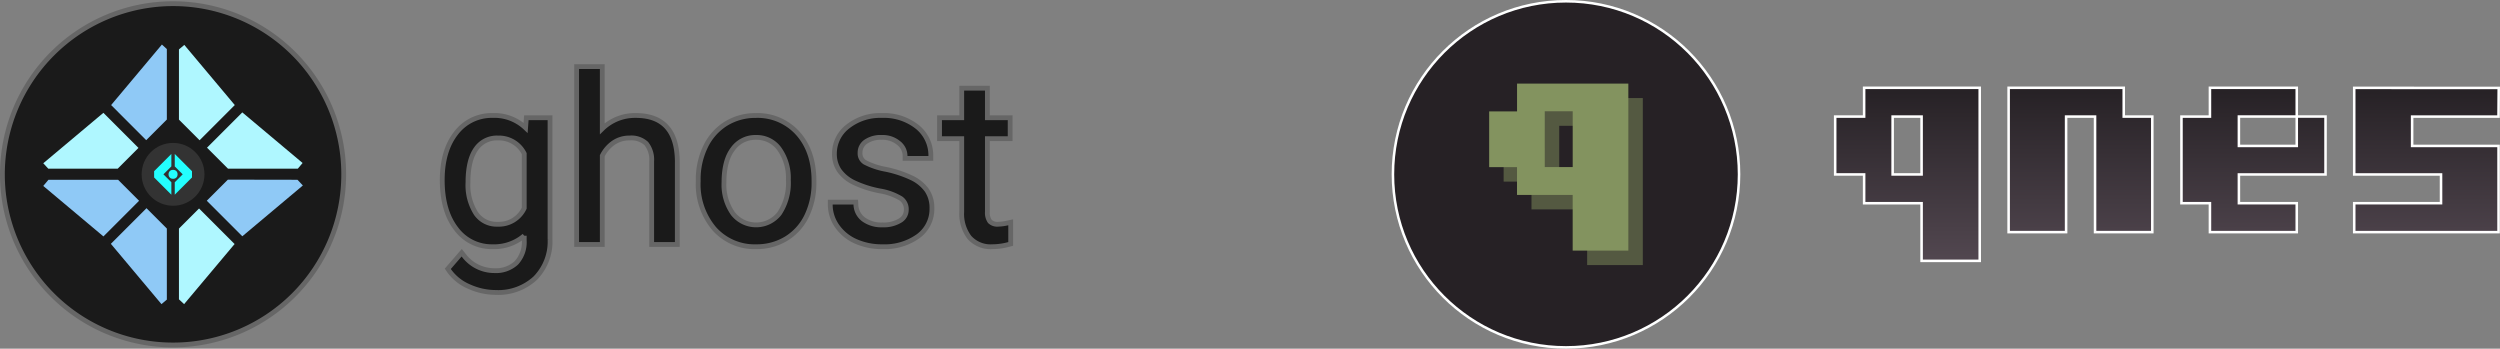 <?xml version="1.0" encoding="UTF-8"?>
<svg viewBox="0 0 520.055 72.529" xmlns="http://www.w3.org/2000/svg" xmlns:xlink="http://www.w3.org/1999/xlink">
<rect x="0" y="0" width="520.055" height="72.529" fill="#808080" stroke="none"/>
<defs>
<style>.cls-1, .cls-2 {
        fill: #1a1a1a;
      }
      .cls-1 {
        stroke: #666;
        stroke-miterlimit: 10;
      }
      .cls-3 {
        fill: #666;
      }
      .cls-4 {
        fill: #8fc9f6;
      }
      .cls-5 {
        fill: #aff7ff;
      }
      .cls-6 {
        fill: #333;
      }
      .cls-7 {
        fill: #23ffff;
      }
      .cls-8 {
        fill: #262125;
        stroke: #feffff;
        stroke-miterlimit: 2.597;
        stroke-width: 0.529px;
      }
      .cls-10, .cls-9 {
        fill: #83935f;
      }
      .cls-9 {
        opacity: 0.5;
        isolation: isolate;
      }
      .cls-11, .cls-12, .cls-13, .cls-14 {
        stroke: #fff;
        stroke-miterlimit: 16.533;
        stroke-width: 0.529px;
      }
      .cls-11 {
        fill: url(#a);
      }
      .cls-12 {
        fill: url(#d);
      }
      .cls-13 {
        fill: url(#c);
      }
      .cls-14 {
        fill: url(#b);
      }</style>
<linearGradient id="a" x1="29.96" x2="29.96" y1="247.41" y2="229.86" gradientTransform="matrix(2.051 0 0 -2.051 335.34 525.44)" gradientUnits="userSpaceOnUse">
<stop stop-color="#262125" offset="0"/>
<stop stop-color="#524750" offset="1"/>
</linearGradient>
<linearGradient id="d" x1="-245.56" x2="-245.56" y1="386.84" y2="382.2" gradientTransform="matrix(7.752 0 0 -7.752 2336.4 3016.8)" xlink:href="#a"/>
<linearGradient id="c" x1="65.058" x2="65.058" y1="247.41" y2="229.86" xlink:href="#a"/>
<linearGradient id="b" x1="-236.28" x2="-236.28" y1="386.84" y2="382.2" gradientTransform="matrix(7.752 0 0 -7.752 2336.4 3016.8)" xlink:href="#a"/>
</defs>
<g data-name="Layer 1">
<a href="https://github.com/ghost2-discord/ghost2">
<path class="cls-1" transform="translate(0 .265)" d="M103.155,60.572a13.609,13.609,0,0,1-5.571-1.215,9.767,9.767,0,0,1-4.217-3.387l-.216-.318,2.892-3.343.376.464a7.935,7.935,0,0,0,6.432,3.26A6.2,6.2,0,0,0,107.43,54.4a6.363,6.363,0,0,0,1.624-4.663v-.965a9.662,9.662,0,0,1-6.6,2.286,9.175,9.175,0,0,1-7.6-3.782c-1.9-2.468-2.858-5.859-2.858-10.078,0-4.049.959-7.326,2.849-9.741a9.285,9.285,0,0,1,7.659-3.7,9.381,9.381,0,0,1,6.831,2.578l.158-2.109h4.925v25.25a10.843,10.843,0,0,1-3.069,8.116A11.3,11.3,0,0,1,103.155,60.572Zm.422-32.132a5.245,5.245,0,0,0-4.54,2.254c-1.119,1.546-1.686,3.9-1.686,7a10.945,10.945,0,0,0,1.664,6.447,5.194,5.194,0,0,0,4.515,2.241,5.82,5.82,0,0,0,5.524-3.35V31.7A5.887,5.887,0,0,0,103.577,28.44Z"/>
<path class="cls-1" transform="translate(0 .265)" d="M135.562,50.588V33.307a5.4,5.4,0,0,0-1.119-3.713,4.582,4.582,0,0,0-3.467-1.154,5.793,5.793,0,0,0-3.415,1.034,7.157,7.157,0,0,0-2.273,2.661V50.588h-5.336v-37h5.336V26.513a9.691,9.691,0,0,1,7-2.753c5.664,0,8.56,3.219,8.609,9.567V50.588Z"/>
<path class="cls-1" transform="translate(0 .265)" d="M157.3,51.057a11.2,11.2,0,0,1-8.729-3.753,14.27,14.27,0,0,1-3.326-9.825v-.3a15.545,15.545,0,0,1,1.516-6.924,11.478,11.478,0,0,1,4.264-4.8,11.65,11.65,0,0,1,6.228-1.692A11.223,11.223,0,0,1,166,27.513c2.207,2.474,3.326,5.8,3.326,9.872v.3a15.669,15.669,0,0,1-1.468,6.862,11.3,11.3,0,0,1-4.24,4.79A11.779,11.779,0,0,1,157.3,51.057Zm-.047-22.734a5.7,5.7,0,0,0-4.784,2.36c-1.237,1.6-1.864,3.963-1.864,7.006a10.413,10.413,0,0,0,1.854,6.47,6.131,6.131,0,0,0,9.691-.031,11.442,11.442,0,0,0,1.845-6.954,10.4,10.4,0,0,0-1.877-6.458A5.772,5.772,0,0,0,157.249,28.323Z"/>
<path class="cls-1" transform="translate(0 .265)" d="M183.593,51.057a13.322,13.322,0,0,1-5.6-1.124,9.293,9.293,0,0,1-3.871-3.184,7.778,7.778,0,0,1-1.412-4.466v-.5h5.31l.025.474a3.981,3.981,0,0,0,1.556,3.09,6.321,6.321,0,0,0,3.992,1.171,6.544,6.544,0,0,0,3.671-.912,2.568,2.568,0,0,0,1.266-2.245,2.7,2.7,0,0,0-1.12-2.327,12.388,12.388,0,0,0-4.426-1.59,22.393,22.393,0,0,1-5.349-1.731,7.953,7.953,0,0,1-3.045-2.507,6.123,6.123,0,0,1-1.013-3.516,7.087,7.087,0,0,1,2.82-5.661,10.833,10.833,0,0,1,7.055-2.269,11.127,11.127,0,0,1,7.316,2.342,7.583,7.583,0,0,1,2.864,6.08v.5h-5.36v-.5a3.412,3.412,0,0,0-1.335-2.69,5.139,5.139,0,0,0-3.485-1.169,5.48,5.48,0,0,0-3.4.927,2.748,2.748,0,0,0-1.142,2.3,2.143,2.143,0,0,0,1.012,1.947,14.956,14.956,0,0,0,4.328,1.456,24.008,24.008,0,0,1,5.376,1.775,8.2,8.2,0,0,1,3.177,2.589,6.49,6.49,0,0,1,1.06,3.741,6.994,6.994,0,0,1-2.917,5.848A11.939,11.939,0,0,1,183.593,51.057Z"/>
<path class="cls-1" transform="translate(0 .265)" d="M206.421,51.057a5.9,5.9,0,0,1-4.766-1.937,8.063,8.063,0,0,1-1.593-5.313V28.581h-4.618V24.229h4.618V18.088H205.4v6.141h4.735v4.352H205.4V43.826a3.074,3.074,0,0,0,.518,1.969,2.22,2.22,0,0,0,1.772.582,10.039,10.039,0,0,0,1.957-.271l.6-.128v4.495l-.369.1A13.192,13.192,0,0,1,206.421,51.057Z"/>
<circle class="cls-2" transform="matrix(.16 -.987 .987 .16 -5.302 66.033)" cx="36" cy="36" r="35.5"/>
<path class="cls-3" transform="translate(0 .265)" d="M36,1A35,35,0,1,1,1,36,35.04,35.04,0,0,1,36,1m0-1A36,36,0,1,0,72,36,36,36,0,0,0,36,0Z"/>
<polygon class="cls-4" points="23.117 21.855 30.417 29.156 34.708 24.865 34.708 10.208 33.682 9.265"/>
<polygon class="cls-5" points="9 33.962 10.046 35.09 24.483 35.09 28.805 30.768 21.506 23.468"/>
<polygon class="cls-4" points="9 38.681 21.517 49.182 28.932 41.767 24.563 37.398 10.076 37.398"/>
<polygon class="cls-4" points="23.062 50.721 33.587 63.265 34.708 62.325 34.708 47.544 30.474 43.309"/>
<polygon class="cls-5" points="38.3 63.265 37.225 62.271 37.225 47.55 41.406 43.369 48.8 50.764"/>
<polygon class="cls-4" points="50.41 49.149 43.018 41.757 47.403 37.372 61.882 37.398 63 38.584"/>
<polygon class="cls-5" points="62.946 33.904 61.951 35.09 47.431 35.09 43.061 30.721 50.403 23.379"/>
<polygon class="cls-5" points="38.34 9.341 37.225 10.277 37.225 24.884 41.519 29.179 48.841 21.856"/>
<circle class="cls-6" cx="36" cy="36.265" r="6.536"/>
<polygon class="cls-7" points="35.647 32.025 32.062 35.611 32.062 36.918 35.647 40.504 35.647 37.911 33.993 36.265 35.647 34.611"/>
<polygon class="cls-7" points="36.353 40.504 39.938 36.918 39.938 35.611 36.353 32.025 36.353 34.618 38.007 36.265 36.353 37.919"/>
<circle class="cls-7" cx="36" cy="36.265" r=".941"/>
</a>
</g>
<g data-name="Layer 2">
<a href="https://github.com/cbryant02/qnes">
<circle class="cls-8" cx="325.76" cy="36.265" r="36"/>
<path class="cls-9" transform="translate(0 .265)" d="m318.59 20.137v5.787h-5.8v11.589h5.793v5.787h11.58v11.58h11.577v-34.743zm5.762 5.765h5.819v11.6h-5.819z"/>
<path class="cls-10" transform="translate(0 .265)" d="m315.58 17.122v5.788h-5.8v11.59h5.793v5.78h11.58v11.586h11.578v-34.744zm5.761 5.762h5.816v11.606h-5.813z"/>
<path class="cls-11" transform="translate(0 .265)" d="M387.779,18v5.986h-6.022V36.023h6.022v5.986h11.955V54h12.091V18Zm5.932,5.986h6.023V36.023h-6.023Z"/>
<path class="cls-12" transform="translate(0 .265)" d="M417.838,48.023V18h23.946v5.986h5.941V48.023H435.816V23.986h-6.023V48.023Z"/>
<path class="cls-13" transform="translate(0 .265)" d="M459.716,18v5.986h-5.923V42h5.923v6.023h18.059V42H465.739V36.023h18.022V23.977h-5.986v6.114H465.739V23.977h12.036V18Z"/>
<path class="cls-14" transform="translate(0 .265)" d="M489.729,48.023h30.023V30.091H501.775v-6.1h17.968l.045-5.959-30.059-.018V36.023h18.059v5.986H489.729Z"/>
</a>
</g>
</svg>